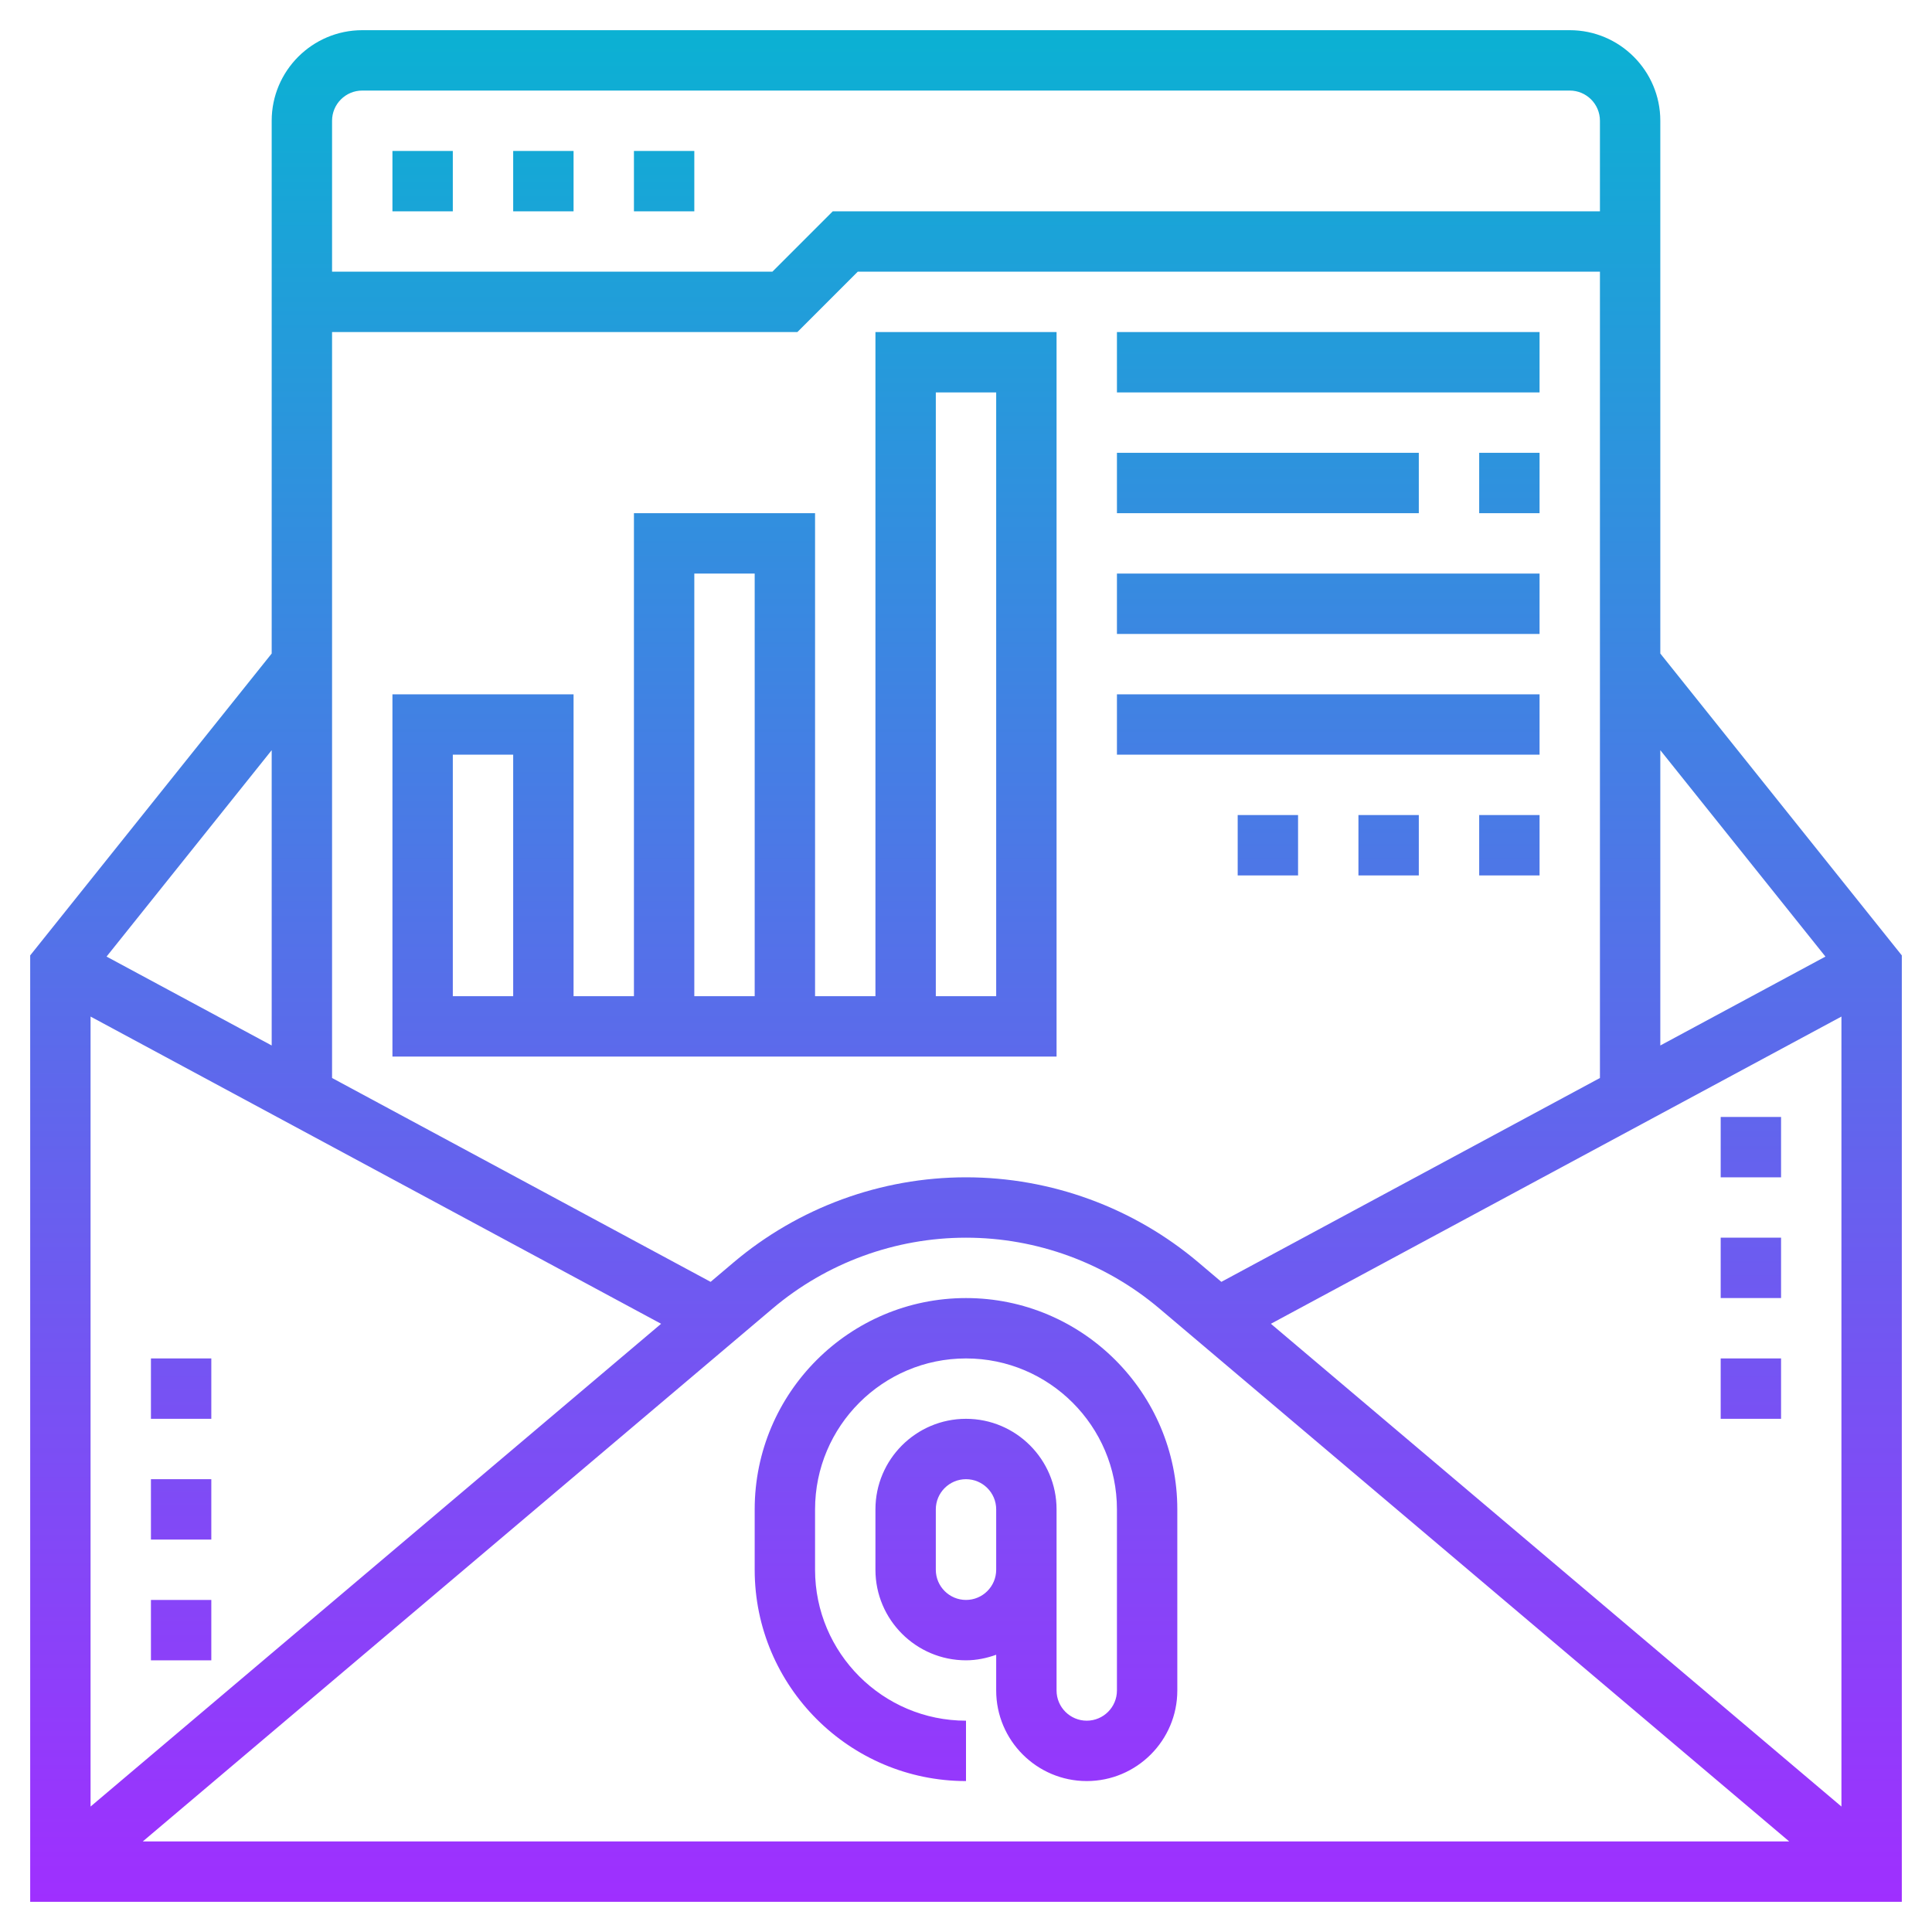 <svg id="Layer_5" enable-background="new 0 0 64 64" height="512" viewBox="0 0 64 64" width="512" xmlns="http://www.w3.org/2000/svg" xmlns:xlink="http://www.w3.org/1999/xlink"><linearGradient id="SVGID_1_" gradientUnits="userSpaceOnUse" x1="32" x2="32" y1="63" y2="1"><stop offset="0" stop-color="#9f2fff"/><stop offset="1" stop-color="#0bb1d3"/></linearGradient><path d="m55 4c0-1.654-1.346-3-3-3h-40c-1.654 0-3 1.346-3 3v17.649l-8 10v31.351h62v-31.351l-8-10zm-33.1 39.852-18.9 15.992v-26.169zm3.692-.504c1.788-1.514 4.064-2.348 6.408-2.348s4.62.834 6.408 2.348l20.862 17.652h-54.54zm16.508.504 18.9-10.177v26.169zm-1.641-1.389-.759-.643c-2.149-1.818-4.884-2.82-7.7-2.82s-5.551 1.002-7.7 2.82l-.76.643-12.54-6.753v-24.71h15.414l2-2h24.586v26.71zm-28.459-39.463h40c.551 0 1 .448 1 1v3h-25.414l-2 2h-14.586v-5c0-.552.449-1 1-1zm-3 31.633-5.47-2.945 5.47-6.837zm51.47-2.945-5.47 2.945v-9.782zm-28.47 11.312c-3.86 0-7 3.141-7 7v2c0 3.859 3.14 7 7 7v-2c-2.757 0-5-2.243-5-5v-2c0-2.757 2.243-5 5-5s5 2.243 5 5v6c0 .552-.449 1-1 1s-1-.448-1-1v-4-1-1c0-1.654-1.346-3-3-3s-3 1.346-3 3v2c0 1.654 1.346 3 3 3 .352 0 .686-.072 1-.184v1.184c0 1.654 1.346 3 3 3s3-1.346 3-3v-6c0-3.859-3.14-7-7-7zm0 10c-.551 0-1-.448-1-1v-2c0-.552.449-1 1-1s1 .448 1 1v1 1c0 .552-.449 1-1 1zm-17-46h-2v-2h2zm8 0h-2v-2h2zm-4 0h-2v-2h2zm26 20h2v2h-2zm-4 0h2v2h-2zm8 0h2v2h-2zm-20 6h-2v-16h-6v16h-2v-10h-6v12h22v-24h-6zm-12 0h-2v-8h2zm6-14h2v14h-2zm8-6h2v20h-2zm6 10h14v2h-14zm0-4h14v2h-14zm10-2h-10v-2h10zm2-2h2v2h-2zm2-4v2h-14v-2zm6 34h2v2h-2zm2-8v2h-2v-2zm-2 4h2v2h-2zm-50 10h-2v-2h2zm0-4h-2v-2h2zm-2 8v-2h2v2z" fill="url(#SVGID_1_)"/></svg>
